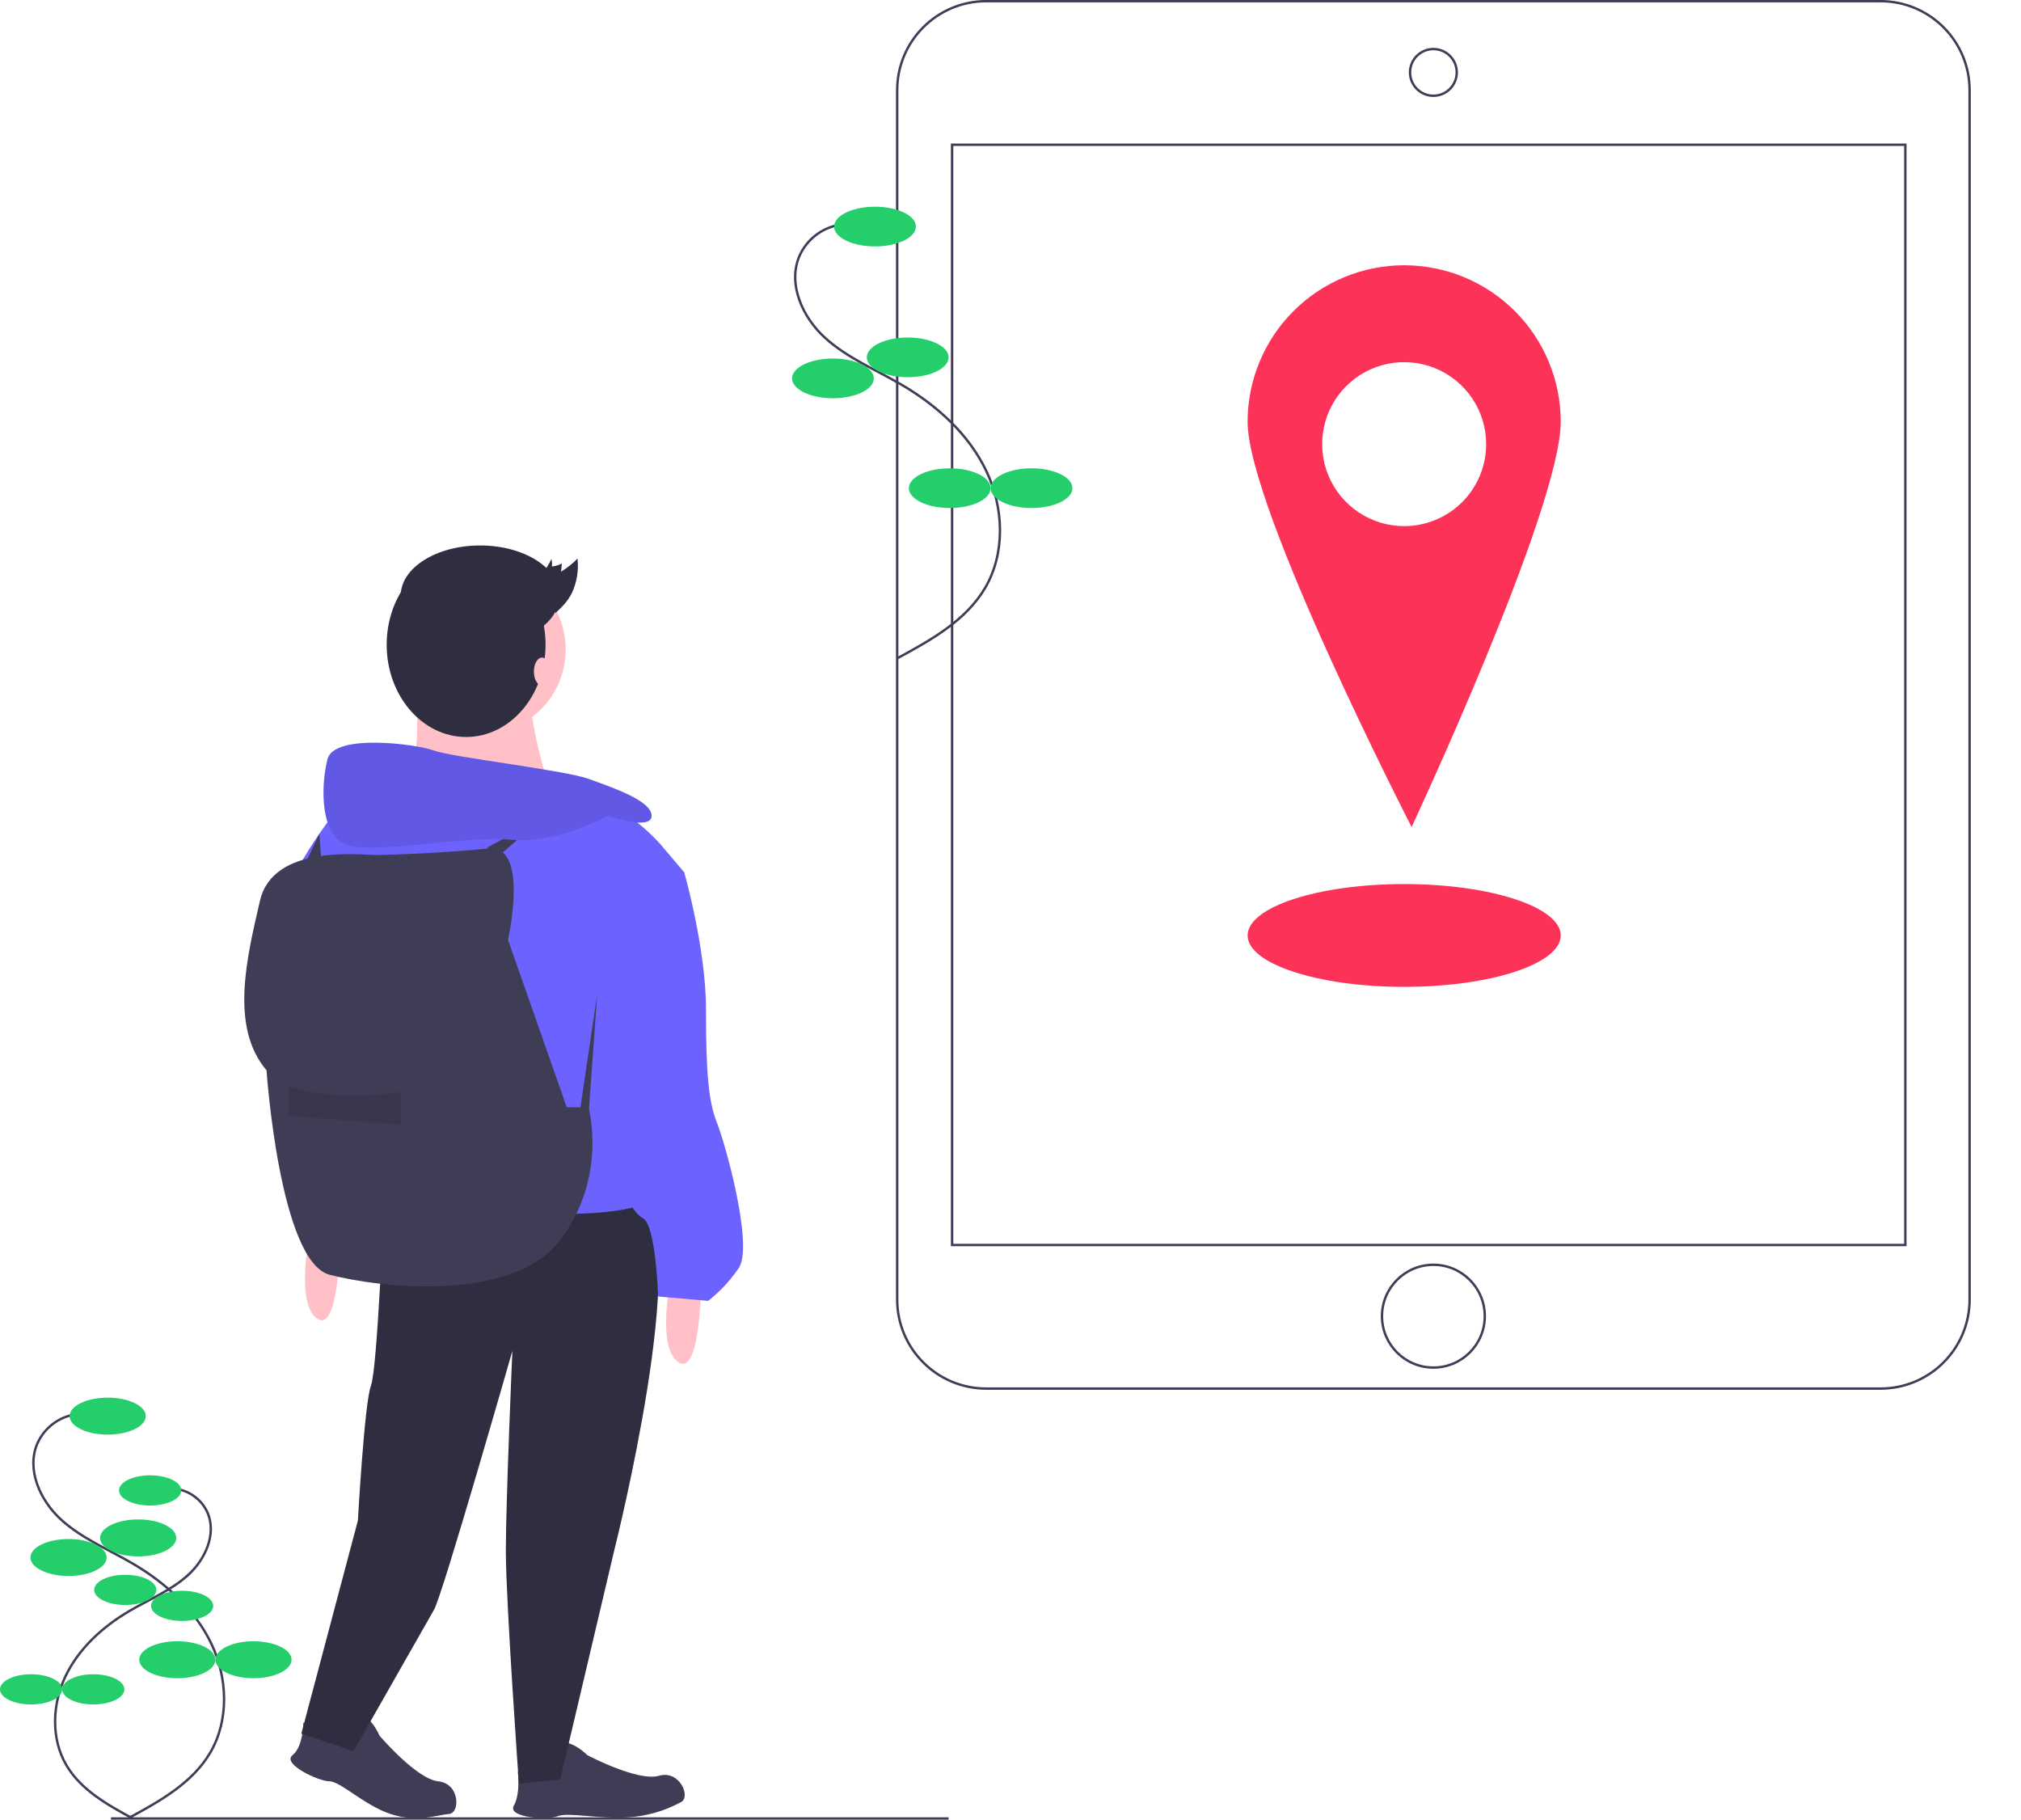 <svg width="842" height="758" viewBox="0 0 842 758" fill="none" xmlns="http://www.w3.org/2000/svg">
<g clip-path="url(#clip0)">
<path d="M783.457 0.487H410.917C390.412 0.487 373.79 17.101 373.79 37.597V541.316C373.79 561.811 390.412 578.426 410.917 578.426H783.457C803.962 578.426 820.585 561.811 820.585 541.316V37.597C820.585 17.101 803.962 0.487 783.457 0.487Z" stroke="#3F3D56" stroke-miterlimit="10"/>
<path d="M793.816 60.295H396.665V518.617H793.816V60.295Z" stroke="#3F3D56" stroke-miterlimit="10"/>
<path d="M597.187 39.891C602.563 39.891 606.921 35.535 606.921 30.162C606.921 24.788 602.563 20.432 597.187 20.432C591.811 20.432 587.453 24.788 587.453 30.162C587.453 35.535 591.811 39.891 597.187 39.891Z" stroke="#3F3D56" stroke-miterlimit="10"/>
<path d="M597.187 569.669C609.014 569.669 618.602 560.086 618.602 548.264C618.602 536.442 609.014 526.859 597.187 526.859C585.36 526.859 575.772 536.442 575.772 548.264C575.772 560.086 585.36 569.669 597.187 569.669Z" stroke="#3F3D56" stroke-miterlimit="10"/>
<path d="M585.01 110.497C576.444 110.497 567.962 112.183 560.048 115.459C552.135 118.736 544.944 123.538 538.887 129.593C532.83 135.647 528.025 142.834 524.747 150.744C521.469 158.654 519.782 167.133 519.782 175.694C519.782 211.702 588.116 344.511 588.116 344.511C588.116 344.511 650.238 211.702 650.238 175.694C650.238 158.403 643.366 141.82 631.133 129.593C618.901 117.366 602.31 110.497 585.01 110.497ZM585.01 219.16C578.253 219.16 571.647 217.157 566.028 213.404C560.409 209.652 556.03 204.318 553.444 198.078C550.858 191.837 550.181 184.971 551.5 178.346C552.818 171.721 556.072 165.636 560.85 160.86C565.629 156.084 571.717 152.831 578.344 151.513C584.972 150.196 591.842 150.872 598.085 153.457C604.329 156.042 609.665 160.419 613.419 166.035C617.173 171.651 619.177 178.254 619.177 185.008C619.177 194.066 615.577 202.752 609.17 209.157C602.762 215.562 594.072 219.16 585.01 219.16V219.16Z" fill="#FD3259"/>
<path d="M585.02 411.077C621.039 411.077 650.238 401.493 650.238 389.671C650.238 377.85 621.039 368.266 585.02 368.266C549 368.266 519.801 377.85 519.801 389.671C519.801 401.493 549 411.077 585.02 411.077Z" fill="#FD3259"/>
<path d="M352.258 93.363C348.109 93.597 344.107 94.982 340.701 97.362C337.295 99.743 334.62 103.024 332.975 106.839C328.153 118.49 334.362 132.174 343.682 140.67C353.002 149.165 364.974 154.021 375.851 160.404C390.462 168.977 403.59 180.877 410.901 196.154C418.211 211.43 418.989 230.354 410.396 244.948C402.42 258.494 387.917 266.601 374.085 274.078" stroke="#3F3D56" stroke-miterlimit="10"/>
<path d="M364.542 102.648C373.95 102.648 381.577 98.945 381.577 94.377C381.577 89.81 373.95 86.107 364.542 86.107C355.134 86.107 347.508 89.81 347.508 94.377C347.508 98.945 355.134 102.648 364.542 102.648Z" fill="#23CE6B"/>
<path d="M378.17 157.133C387.578 157.133 395.205 153.431 395.205 148.863C395.205 144.296 387.578 140.593 378.17 140.593C368.762 140.593 361.135 144.296 361.135 148.863C361.135 153.431 368.762 157.133 378.17 157.133Z" fill="#23CE6B"/>
<path d="M347.021 165.89C356.429 165.89 364.055 162.187 364.055 157.62C364.055 153.052 356.429 149.35 347.021 149.35C337.613 149.35 329.986 153.052 329.986 157.62C329.986 162.187 337.613 165.89 347.021 165.89Z" fill="#23CE6B"/>
<path d="M395.691 211.619C405.099 211.619 412.726 207.917 412.726 203.349C412.726 198.782 405.099 195.079 395.691 195.079C386.283 195.079 378.657 198.782 378.657 203.349C378.657 207.917 386.283 211.619 395.691 211.619Z" fill="#23CE6B"/>
<path d="M429.761 211.619C439.169 211.619 446.795 207.917 446.795 203.349C446.795 198.782 439.169 195.079 429.761 195.079C420.353 195.079 412.726 198.782 412.726 203.349C412.726 207.917 420.353 211.619 429.761 211.619Z" fill="#23CE6B"/>
<path d="M46.228 757.513H395.205" stroke="#3F3D56" stroke-miterlimit="10"/>
<path d="M33.43 588.956C29.566 589.174 25.839 590.464 22.668 592.68C19.496 594.897 17.005 597.953 15.473 601.505C10.983 612.354 16.765 625.097 25.443 633.008C34.122 640.918 45.27 645.44 55.399 651.384C69.004 659.367 81.23 670.449 88.037 684.674C94.845 698.9 95.569 716.521 87.567 730.111C80.14 742.725 66.635 750.274 53.755 757.237" stroke="#3F3D56" stroke-miterlimit="10"/>
<path d="M44.868 597.602C53.629 597.602 60.731 594.154 60.731 589.901C60.731 585.648 53.629 582.2 44.868 582.2C36.108 582.2 29.006 585.648 29.006 589.901C29.006 594.154 36.108 597.602 44.868 597.602Z" fill="#23CE6B"/>
<path d="M57.559 648.339C66.319 648.339 73.421 644.891 73.421 640.638C73.421 636.384 66.319 632.936 57.559 632.936C48.798 632.936 41.696 636.384 41.696 640.638C41.696 644.891 48.798 648.339 57.559 648.339Z" fill="#23CE6B"/>
<path d="M28.553 656.493C37.313 656.493 44.415 653.045 44.415 648.792C44.415 644.538 37.313 641.091 28.553 641.091C19.792 641.091 12.69 644.538 12.69 648.792C12.69 653.045 19.792 656.493 28.553 656.493Z" fill="#23CE6B"/>
<path d="M73.874 699.076C82.635 699.076 89.737 695.628 89.737 691.374C89.737 687.121 82.635 683.673 73.874 683.673C65.114 683.673 58.012 687.121 58.012 691.374C58.012 695.628 65.114 699.076 73.874 699.076Z" fill="#23CE6B"/>
<path d="M105.599 699.076C114.36 699.076 121.462 695.628 121.462 691.374C121.462 687.121 114.36 683.673 105.599 683.673C96.839 683.673 89.737 687.121 89.737 691.374C89.737 695.628 96.839 699.076 105.599 699.076Z" fill="#23CE6B"/>
<path d="M71.893 620.071C75.048 620.249 78.092 621.302 80.682 623.112C83.272 624.922 85.307 627.418 86.557 630.319C90.224 639.179 85.503 649.586 78.415 656.046C71.328 662.507 62.223 666.199 53.951 671.053C42.84 677.573 32.856 686.623 27.297 698.241C21.738 709.858 21.146 724.249 27.681 735.347C33.746 745.648 44.775 751.814 55.294 757.5" stroke="#3F3D56" stroke-miterlimit="10"/>
<path d="M62.551 627.131C69.706 627.131 75.506 624.316 75.506 620.842C75.506 617.369 69.706 614.553 62.551 614.553C55.397 614.553 49.597 617.369 49.597 620.842C49.597 624.316 55.397 627.131 62.551 627.131Z" fill="#23CE6B"/>
<path d="M52.188 668.567C59.342 668.567 65.142 665.751 65.142 662.277C65.142 658.804 59.342 655.988 52.188 655.988C45.033 655.988 39.233 658.804 39.233 662.277C39.233 665.751 45.033 668.567 52.188 668.567Z" fill="#23CE6B"/>
<path d="M75.876 675.226C83.031 675.226 88.83 672.41 88.83 668.936C88.83 665.463 83.031 662.647 75.876 662.647C68.721 662.647 62.922 665.463 62.922 668.936C62.922 672.41 68.721 675.226 75.876 675.226Z" fill="#23CE6B"/>
<path d="M38.863 710.002C46.018 710.002 51.818 707.186 51.818 703.712C51.818 700.239 46.018 697.423 38.863 697.423C31.709 697.423 25.909 700.239 25.909 703.712C25.909 707.186 31.709 710.002 38.863 710.002Z" fill="#23CE6B"/>
<path d="M12.954 710.002C20.109 710.002 25.909 707.186 25.909 703.712C25.909 700.239 20.109 697.423 12.954 697.423C5.8 697.423 0 700.239 0 703.712C0 707.186 5.8 710.002 12.954 710.002Z" fill="#23CE6B"/>
<path d="M126.393 717.564C126.393 717.564 135.457 722.094 141.802 723C148.147 723.906 151.716 717.491 150.385 715.262C149.054 713.034 154.492 714.846 158.118 723C158.118 723 173.527 741.12 182.592 742.026C191.656 742.932 191.727 755.198 187.124 755.617C182.139 756.07 173.527 759.241 162.65 755.617C151.773 751.992 141.802 742.026 137.27 742.026C132.738 742.026 117.329 734.778 121.861 731.154C126.393 727.53 126.393 717.564 126.393 717.564Z" fill="#3F3D56"/>
<path d="M215.731 738.034C220.358 738.39 225.013 738.104 229.562 737.186C235.79 735.673 236.721 728.392 234.658 726.817C232.594 725.241 238.317 724.906 244.712 731.132C244.712 731.132 265.749 742.241 274.503 739.719C283.256 737.198 287.877 748.561 283.758 750.657C276.773 754.485 269.009 756.675 261.053 757.06C249.607 757.731 236.627 754.853 232.419 756.534C228.21 758.216 211.21 757.203 214.073 752.156C216.935 747.109 215.731 738.034 215.731 738.034Z" fill="#3F3D56"/>
<path d="M200.322 305.865C219.845 305.865 235.673 290.045 235.673 270.53C235.673 251.016 219.845 235.196 200.322 235.196C180.798 235.196 164.971 251.016 164.971 270.53C164.971 290.045 180.798 305.865 200.322 305.865Z" fill="#FFC1C7"/>
<path d="M172.676 284.574C172.676 284.574 178.114 322.626 165.424 328.062C152.734 333.498 229.781 331.686 229.781 331.686C229.781 331.686 218.904 297.258 221.623 288.198C224.342 279.137 172.676 284.574 172.676 284.574Z" fill="#FFC1C7"/>
<path d="M159.985 501.111C159.985 501.111 157.266 569.968 154.547 577.216C151.828 584.465 149.108 633.389 149.108 633.389L125.541 722.179L147.295 729.427C147.295 729.427 177.208 676.878 180.833 670.536C184.459 664.194 213.465 562.72 213.465 562.72C213.465 562.72 210.746 625.235 210.746 646.074C210.746 666.912 216.184 743.017 216.184 743.017L233.407 741.205L256.067 645.168C256.067 645.168 288.699 515.607 266.945 501.111C245.19 486.615 159.985 501.111 159.985 501.111Z" fill="#2F2E41"/>
<path d="M292.324 522.856C292.324 522.856 293.231 575.404 282.354 567.25C271.477 559.096 282.354 518.326 282.354 518.326L292.324 522.856Z" fill="#FFC1C7"/>
<path d="M141.857 504.735C141.857 504.735 142.763 557.284 131.886 549.13C121.009 540.976 131.886 500.205 131.886 500.205L141.857 504.735Z" fill="#FFC1C7"/>
<path d="M275.102 351.619C275.102 351.619 256.974 330.78 241.564 333.498C226.155 336.216 141.857 335.31 141.857 335.31C141.857 335.31 113.757 370.645 121.009 377.893C128.26 385.141 151.827 513.795 151.827 513.795C151.827 513.795 214.371 505.641 236.126 505.641C257.88 505.641 266.944 502.017 266.944 502.017C266.944 502.017 237.939 444.032 251.535 417.758C265.132 391.483 285.073 363.397 285.073 363.397L275.102 351.619Z" fill="#6C63FF"/>
<path d="M269.664 357.961L285.073 363.397C285.073 363.397 294.137 395.107 294.137 420.476C294.137 445.844 295.044 458.528 298.67 467.589C302.295 476.649 314.079 519.232 307.734 528.292C304.231 533.449 299.95 538.033 295.044 541.882L274.196 540.07C274.196 540.07 273.289 510.171 267.851 507.453C262.412 504.735 255.161 487.521 255.161 487.521C255.161 487.521 237.939 432.254 248.816 414.134C259.693 396.013 269.664 357.961 269.664 357.961Z" fill="#6C63FF"/>
<path d="M211.652 391.483C211.652 391.483 220.716 351.619 203.494 353.431C186.272 355.243 162.705 356.149 156.36 356.149C150.015 356.149 113.757 351.619 108.319 375.175C102.88 398.731 95.629 427.724 111.038 445.844C111.038 445.844 116.477 525.574 137.325 531.01C158.173 536.446 213.465 542.788 233.406 516.513C253.348 490.239 245.19 461.246 245.19 461.246H236.126L211.652 391.483Z" fill="#3F3D56"/>
<path d="M241.564 463.059L248.815 414.134L245.19 464.871L241.564 463.059Z" fill="#3F3D56"/>
<path opacity="0.1" d="M120.102 452.186C120.102 452.186 135.512 459.434 167.237 454.904V468.495L120.102 464.871V452.186Z" fill="black"/>
<path d="M203.041 352.978L226.608 340.294L206.667 357.508L203.041 352.978Z" fill="#3F3D56"/>
<path d="M253.348 339.841C253.348 339.841 271.477 346.183 271.477 339.841C271.477 333.498 255.161 328.062 245.19 324.438C235.219 320.814 188.085 315.378 180.833 312.66C173.582 309.942 139.137 305.412 136.418 316.284C133.699 327.156 132.792 349.807 146.389 352.525C159.985 355.243 195.336 347.995 213.465 349.807C231.594 351.619 253.348 339.841 253.348 339.841Z" fill="#6C63FF"/>
<path opacity="0.1" d="M253.348 339.841C253.348 339.841 271.477 346.183 271.477 339.841C271.477 333.498 255.161 328.062 245.19 324.438C235.219 320.814 188.085 315.378 180.833 312.66C173.582 309.942 139.137 305.412 136.418 316.284C133.699 327.156 132.792 349.807 146.389 352.525C159.985 355.243 195.336 347.995 213.465 349.807C231.594 351.619 253.348 339.841 253.348 339.841Z" fill="black"/>
<path d="M126.901 360.226L133.061 347.291L134.153 362.944L126.901 360.226Z" fill="#3F3D56"/>
<path d="M194.195 307.001C212.474 307.001 227.291 289.794 227.291 268.569C227.291 247.343 212.474 230.137 194.195 230.137C175.917 230.137 161.099 247.343 161.099 268.569C161.099 289.794 175.917 307.001 194.195 307.001Z" fill="#2F2E41"/>
<path d="M200.036 269.055C218.314 269.055 233.132 259.69 233.132 248.137C233.132 236.584 218.314 227.218 200.036 227.218C181.758 227.218 166.94 236.584 166.94 248.137C166.94 259.69 181.758 269.055 200.036 269.055Z" fill="#2F2E41"/>
<path d="M225.831 285.596C227.713 285.596 229.238 282.982 229.238 279.758C229.238 276.534 227.713 273.92 225.831 273.92C223.95 273.92 222.424 276.534 222.424 279.758C222.424 282.982 223.95 285.596 225.831 285.596Z" fill="#FFC1C7"/>
<path d="M221.079 242.869C224.561 240.965 227.535 237.521 229.762 232.817C229.98 233.863 230.038 234.935 229.936 235.999C231.381 235.836 232.786 235.413 234.08 234.75L233.77 238.141C236.271 236.61 238.57 234.77 240.612 232.665C241.165 237.613 240.336 242.617 238.215 247.122C236.409 250.686 233.955 253.005 231.526 255.288" fill="#2F2E41"/>
</g>
<defs>
<clipPath id="clip0">
<rect width="842" height="758" fill="white"/>
</clipPath>
</defs>
</svg>
